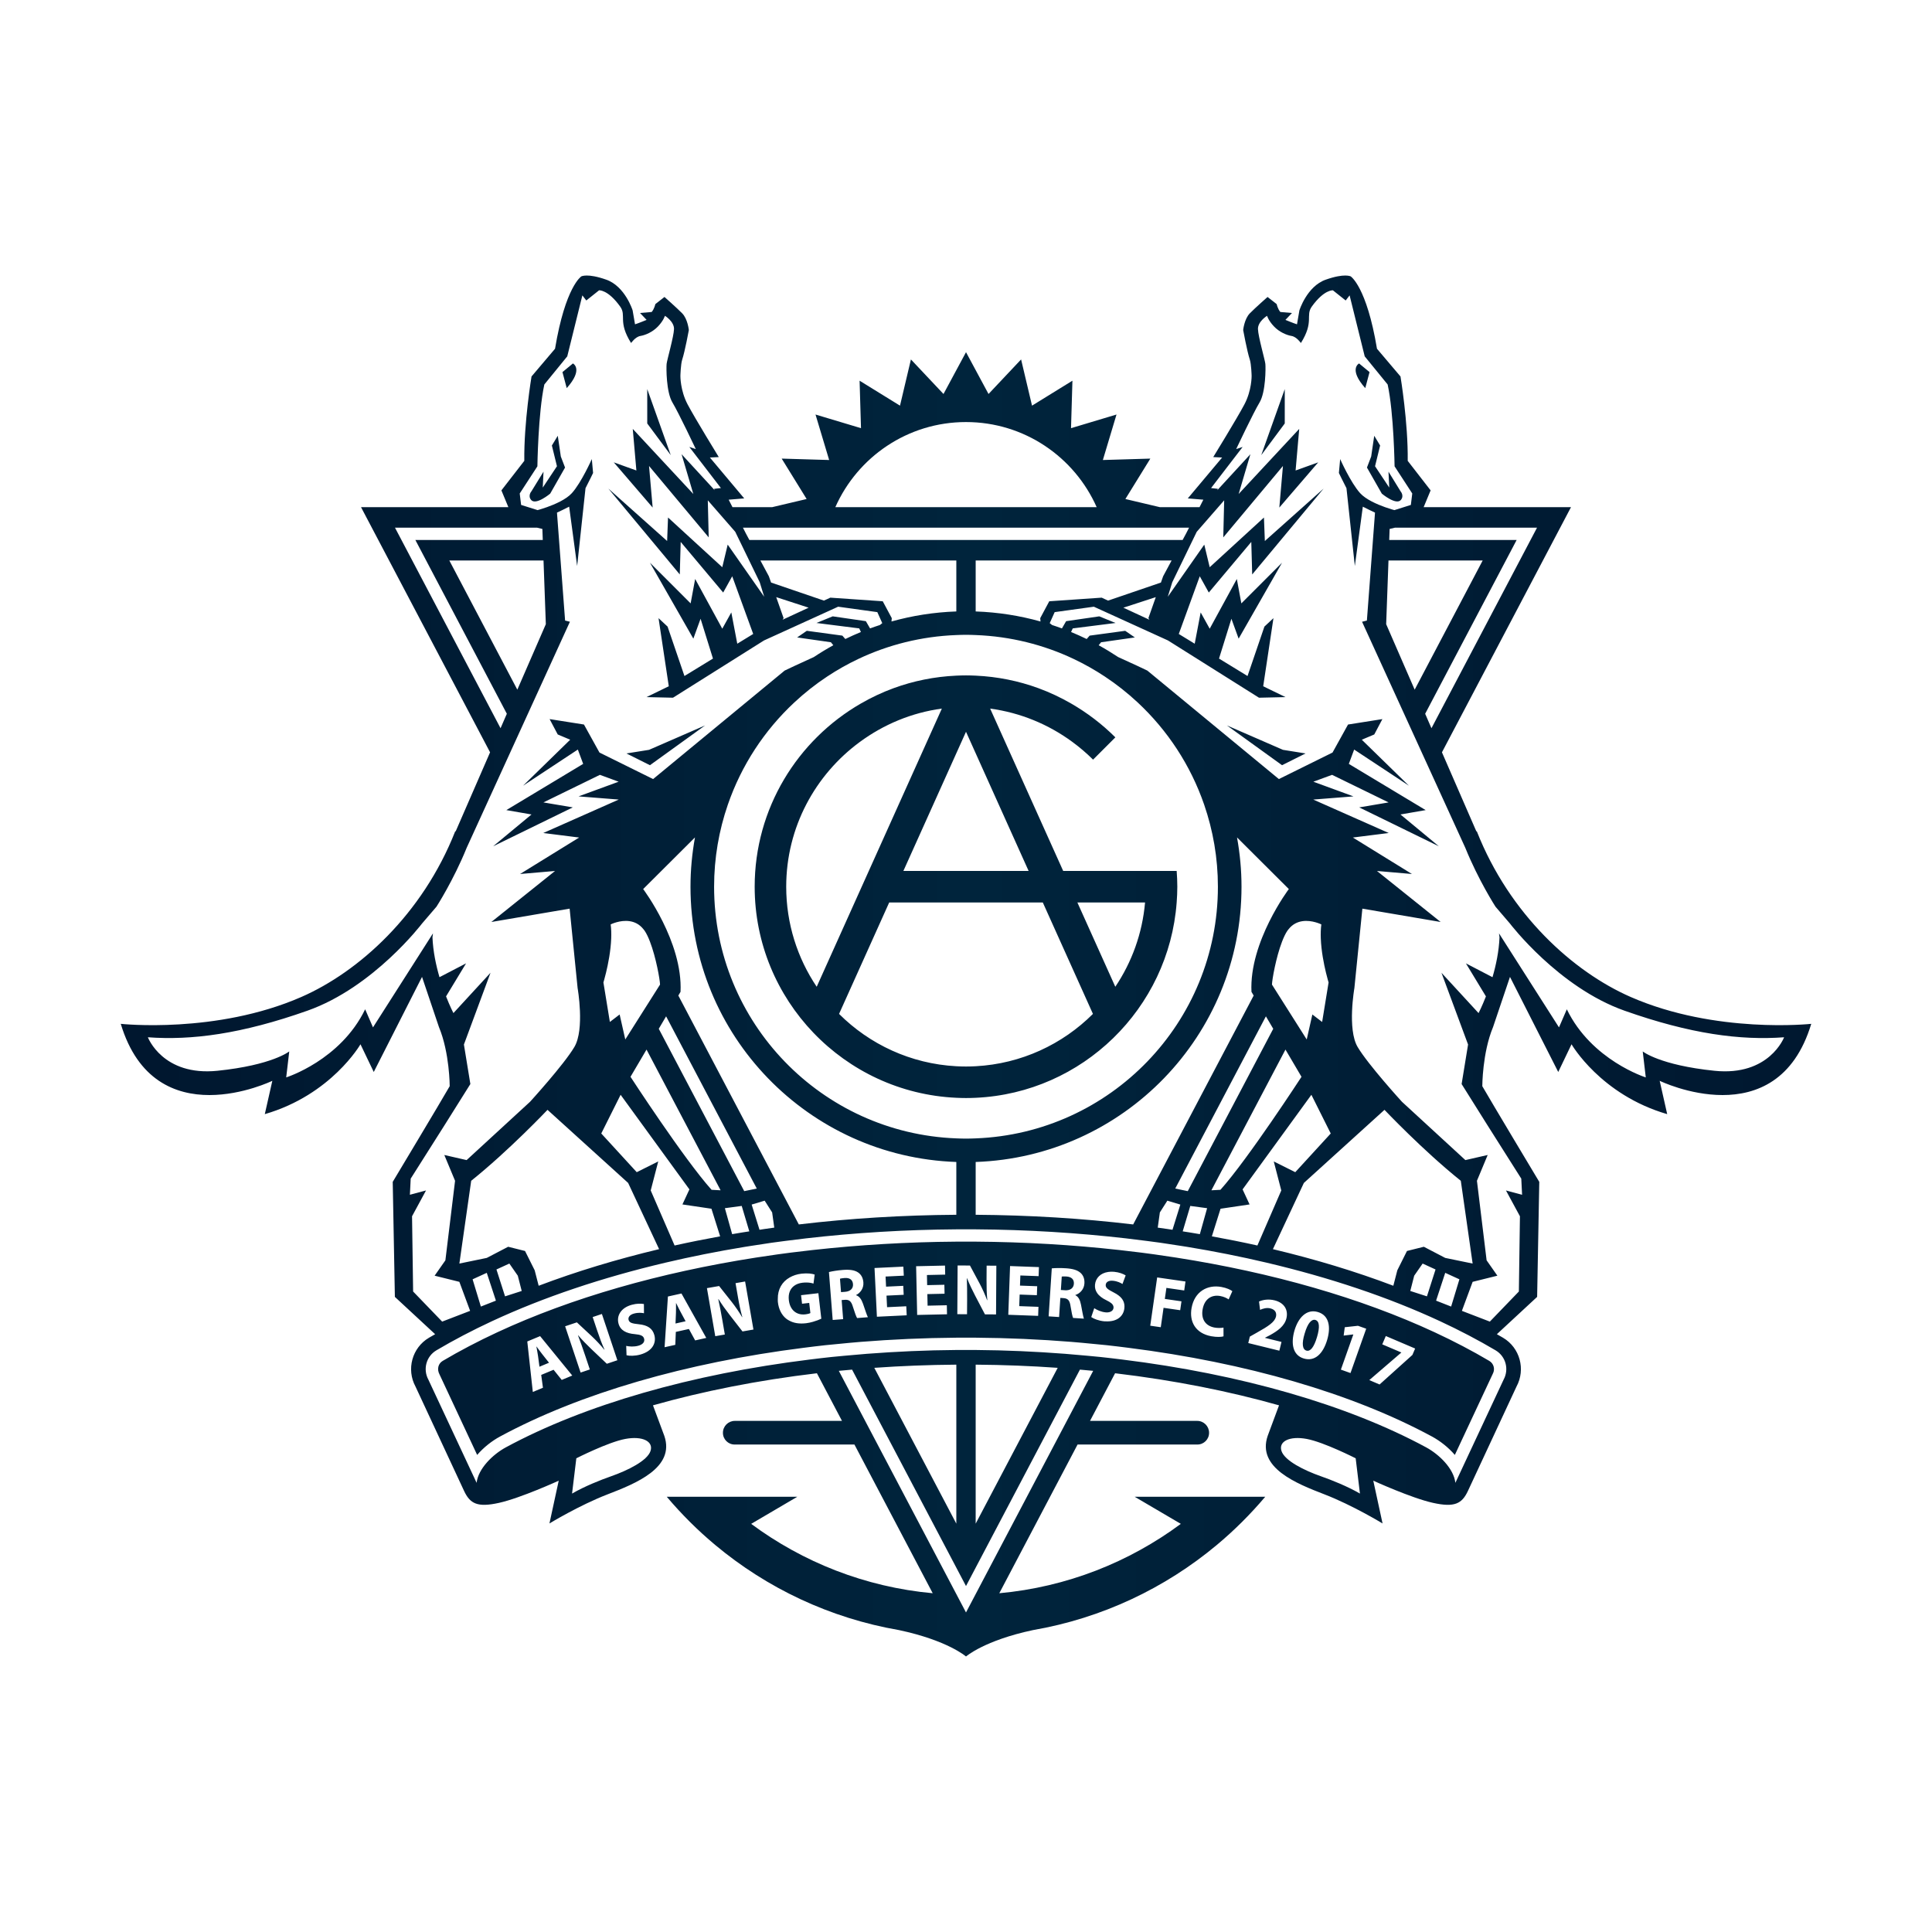 <?xml version="1.0" encoding="utf-8"?>
<!-- Created by @FCLOGO 2025-2-12 GMT+8 20:38:09 . https://fclogo.top/ -->
<!-- FOR PERSONAL USE ONLY NOT FOR COMMERCIAL USE -->
<svg version="1.1" xmlns="http://www.w3.org/2000/svg" xmlns:xlink="http://www.w3.org/1999/xlink" x="0px" y="0px"
	 viewBox="0 0 800 800" style="enable-background:new 0 0 800 800;" xml:space="preserve">
<linearGradient id="SVGID_1_" gradientUnits="userSpaceOnUse" x1="-285.14" y1="400" x2="1075.765" y2="400">
	<stop  offset="0.158" style="stop-color:#00122A"/>
	<stop  offset="0.504" style="stop-color:#00243C"/>
	<stop  offset="0.873" style="stop-color:#00122A"/>
</linearGradient>
<path style="fill:url(#SVGID_1_);" d="M565.33,160.715c-7.087-7.941-2.568-10.217-2.568-10.217l4.336,3.579
	L565.33,160.715z M572.176,204.399c0,0,5.957,4.988,7.913,2.6c1.459-1.78-0.152-3.572-0.152-3.572l-4.989-8.113
	l0.308,6.586l-5.878-8.842l2.1-8.585l-2.438-4.028l-1.265,8.589l-1.748,4.569L572.176,204.399z M750,423.95
	c-14.244,47.183-62.762,23.592-62.762,23.592l3.115,13.799c-27.598-8.012-39.615-28.933-39.615-28.933l-5.501,11.478
	l-19.987-39.377l-7.007,20.778c-4.451,10.682-4.451,24.481-4.451,24.481c3.562,6.232,23.592,39.617,23.592,39.617
	l-0.889,47.628l-16.673,15.453c0.852,0.491,1.723,0.974,2.562,1.471c6.988,4.137,9.423,13.076,5.563,20.221
	l-20.105,43.197c-2.472,5.275-5.476,6.945-14.49,4.942c-9.013-2.003-24.704-9.181-24.704-9.181l3.839,17.712
	c0,0-12.352-7.53-24.037-12.037c-11.685-4.507-28.043-11.016-23.536-24.204l4.706-12.669
	c-20.462-5.792-43.272-10.367-67.884-13.284l-10.382,19.723h44.376c2.72,0,4.924,2.205,4.924,4.923v0.031
	c0,2.672-2.167,4.838-4.839,4.838H446.198l-32.413,61.577c28.008-2.57,53.768-12.869,75.171-28.729l-19.108-11.22
	h54.059c-6.099,7.22-12.805,13.907-20.061,19.965c-21.393,17.859-47.457,30.296-76.088,35.241
	c-20.184,4.288-27.758,10.931-27.758,10.931s-7.575-6.643-27.758-10.931c-28.632-4.945-54.696-17.382-76.088-35.241
	c-7.256-6.058-13.962-12.745-20.061-19.965h54.058l-19.108,11.22c21.403,15.86,47.164,26.158,75.172,28.729
	l-32.414-61.577h-49.615c-2.672,0-4.839-2.166-4.839-4.838v-0.031c0-2.719,2.205-4.923,4.923-4.923h44.376
	l-10.382-19.723c-24.612,2.919-47.422,7.493-67.884,13.284l4.706,12.669c4.507,13.187-11.851,19.697-23.536,24.204
	c-11.685,4.507-24.037,12.037-24.037,12.037l3.84-17.712c0,0-15.691,7.178-24.705,9.181
	c-9.014,2.003-12.018,0.333-14.489-4.942l-20.105-43.197c-3.861-7.145-1.426-16.085,5.563-20.221
	c0.838-0.497,1.709-0.98,2.562-1.471l-16.673-15.453l-0.89-47.628c0,0,20.031-33.384,23.592-39.617
	c0,0,0-13.799-4.451-24.481l-7.006-20.778l-19.988,39.377l-5.5-11.478c0,0-12.019,20.921-39.616,28.933
	l3.116-13.799c0,0-48.519,23.592-62.763-23.592c0,0,39.525,4.296,74.781-11.128
	c23.772-10.4,50.095-34.131,63.678-68.514l0.258-0.145l14.209-32.645l-53.435-101.511h61.011l-2.886-6.954
	l9.484-12.229c-0.194-15.937,2.994-34.939,2.994-34.939l9.733-11.479c4.287-25.758,10.877-29.958,10.877-29.958
	s2.506-1.406,10.33,1.351c7.824,2.757,10.918,12.711,10.918,12.711l0.994,5.775
	c1.337-0.396,4.794-1.827,4.794-1.827l-2.714-2.854l4.82-0.422c1.123-1.31,1.514-3.259,1.514-3.259l3.781-2.956
	c0,0,5.041,4.443,7.339,6.777c2.298,2.334,2.752,6.926,2.752,6.926s-1.589,8.708-2.746,12.229
	c-0.628,1.911-0.749,6.738-0.749,6.738s-0.099,5.987,2.995,11.833c3.093,5.846,12.898,21.794,12.898,21.794
	l-3.682,0.183l14.217,16.933l-6.443,0.529l1.581,3.099h16.424l14.282-3.376l-10.333-16.732l19.657,0.583
	l-5.651-18.836l18.836,5.651l-0.583-19.657l16.731,10.333l4.525-19.138l13.487,14.311l9.323-17.315l9.323,17.316
	l13.487-14.312l4.524,19.138l16.731-10.333l-0.582,19.657l18.836-5.651l-5.651,18.836l19.657-0.583l-10.333,16.732
	l14.282,3.376h16.423l1.581-3.099l-6.443-0.529l14.218-16.933l-3.683-0.183c0,0,9.805-15.947,12.899-21.794
	c3.094-5.847,2.994-11.833,2.994-11.833s-0.12-4.826-0.749-6.738c-1.157-3.521-2.746-12.229-2.746-12.229
	s0.454-4.591,2.752-6.926c2.298-2.334,7.339-6.777,7.339-6.777l3.782,2.956c0,0,0.39,1.95,1.513,3.259l4.82,0.422
	l-2.713,2.854c0,0,3.455,1.432,4.794,1.827l0.993-5.775c0,0,3.094-9.954,10.918-12.711
	c7.824-2.757,10.329-1.351,10.329-1.351s6.59,4.2,10.877,29.958l9.733,11.479c0,0,3.188,19.002,2.994,34.939
	l9.484,12.229l-2.886,6.954h61.011l-53.434,101.511l14.208,32.645l0.258,0.145
	c13.583,34.383,39.906,58.115,63.678,68.514C710.475,428.246,750,423.95,750,423.95z M577.629,218.496l-2.214,0.529
	l-0.166,4.564h52.764l-37.883,71.968l2.605,5.987l43.716-83.048H577.629z M613.952,232.077H574.941l-0.959,26.38
	l11.805,27.124L613.952,232.077z M345.892,210.006h108.217c-9.203-20.75-29.948-35.243-54.109-35.243
	C375.839,174.763,355.095,189.257,345.892,210.006z M307.633,218.496l1.29,2.527l1.378,2.566H489.7l1.378-2.566
	l1.29-2.527H307.633z M475.529,255.948l2.173-6.173l0.885-2.514l-2.641,0.86l-10.784,3.51l10.786,4.992
	L475.529,255.948z M480.712,241.222l0.916-2.604l0.87-1.619l2.527-4.708l0.116-0.215h-81.135v21.112
	c9.277,0.32,18.266,1.749,26.852,4.156l-0.127-1.384l3.744-6.988l21.712-1.497l1.256,0.582l1.381,0.638
	l13.017-4.445L480.712,241.222z M514.082,367.169c0,61.661-48.929,111.866-110.076,113.981v21.862
	c22.234,0.146,44.092,1.487,65.219,4.002l49.891-94.778l-0.908-1.544c-0.999-20.714,15.469-42.552,15.469-42.552
	l-21.452-21.381C513.423,353.385,514.082,360.199,514.082,367.169z M547.135,382.776c0,0-0.974-0.485-2.445-0.898
	c-2.914-0.815-7.791-1.301-11.1,2.86c-0.178,0.226-0.364,0.432-0.534,0.686c-0.79,1.183-1.523,2.752-2.194,4.498
	c-2.521,6.557-4.121,15.755-4.169,17.776l2.406,3.8l3.143,4.964l5.239,8.272l3.604,5.692l2.337-10.349
	l4.047,3.095l2.67-16.358c0,0-0.489-1.594-1.087-4.063c-0.859-3.548-1.94-8.924-2.138-14.161
	C546.839,386.59,546.89,384.615,547.135,382.776z M609.786,523.213l-4.896-34.275
	c-15.579-12.463-31.604-29.378-31.604-29.378l-33.383,30.269l-12.82,27.419
	c17.561,4.189,34.28,9.242,49.866,15.156l1.654-6.412l3.994-7.986l6.988-1.747l8.853,4.617L609.786,523.213z
	 M598.437,527.053l-3.785,11.517l6.231,2.448l3.425-11.283L598.437,527.053z M589.088,523.213l-3.496,5.025
	l-1.622,6.325l6.899,2.225l3.561-11.127L589.088,523.213z M551.03,469.352l-8.013-16.024l-28.487,39.17
	l2.893,6.232l-12.019,1.781l-3.598,11.428c6.373,1.164,12.676,2.412,18.858,3.794l9.89-22.79l-3.115-12.018
	l8.902,4.451L551.03,469.352z M527.22,426.002l-3.038-5.162l-37.542,71.319l5.195,1.066L527.22,426.002z
	 M497.851,500.021l-4.98-0.67l-3.14,10.529c0.901,0.143,1.812,0.274,2.709,0.42
	c1.468,0.241,2.931,0.488,4.391,0.739l3.01-10.751L497.851,500.021z M483.915,497.335l-0.543-0.162l-3.098,4.86
	l-0.424,3.023l-0.458,3.277c1.396,0.193,2.789,0.39,4.178,0.593c0.648,0.094,1.286,0.203,1.933,0.3l3.029-9.726
	l0.221-0.711L483.915,497.335z M501.613,492.875l3.743-0.2c11.418-12.728,33.566-46.794,33.566-46.794
	l-6.637-11.276L501.613,492.875z M504.309,367.169c0-11.898-2.02-23.318-5.689-33.971
	c-5.62-16.316-15.162-30.797-27.516-42.317c-4.232-3.946-8.786-7.544-13.629-10.749
	c-4.11-2.72-8.419-5.158-12.908-7.283c-12.376-5.859-26.09-9.341-40.56-9.888
	c-1.331-0.05-2.663-0.102-4.006-0.102c-1.344,0-2.675,0.051-4.006,0.102c-14.47,0.547-28.184,4.029-40.561,9.888
	c-4.489,2.125-8.798,4.563-12.907,7.282c-4.843,3.205-9.398,6.803-13.629,10.749
	c-12.355,11.52-21.898,26-27.517,42.317c-3.669,10.652-5.688,22.073-5.688,33.971
	c0,56.265,44.554,102.099,100.302,104.208c1.331,0.05,2.662,0.101,4.006,0.101c1.343,0,2.675-0.05,4.006-0.101
	C459.755,469.267,504.309,423.433,504.309,367.169z M313.362,492.159l-37.542-71.321l-3.039,5.162l35.386,67.224
	L313.362,492.159z M307.129,499.35l-4.979,0.67l-1.991,0.268l3.011,10.751c1.46-0.251,2.921-0.498,4.391-0.739
	c0.898-0.146,1.808-0.277,2.709-0.42L307.129,499.35z M217.405,518.005l3.993,7.986l1.654,6.412
	c15.586-5.914,32.306-10.967,49.867-15.156l-12.82-27.419l-33.384-30.269c0,0-16.024,16.915-31.604,29.378
	l-4.896,34.275l11.349-2.337l8.854-4.617L217.405,518.005z M214.41,528.238l-3.497-5.025l-5.342,2.448
	l3.561,11.127l6.899-2.225L214.41,528.238z M201.563,527.053l-5.871,2.682l3.425,11.283l6.232-2.448
	L201.563,527.053z M279.336,515.734c6.183-1.382,12.486-2.63,18.858-3.794l-3.598-11.428l-12.018-1.781l2.893-6.232
	l-28.487-39.17l-8.013,16.024l14.689,16.025l8.902-4.451l-3.115,12.018L279.336,515.734z M253.086,388.586
	c-0.198,5.238-1.28,10.615-2.138,14.164c-0.598,2.469-1.087,4.063-1.087,4.063l2.671,16.358l4.046-3.095
	l2.337,10.349l3.605-5.692l5.239-8.273l3.144-4.965l2.405-3.798c-0.049-2.022-1.651-11.229-4.175-17.787
	c-0.669-1.741-1.4-3.305-2.19-4.487c-0.167-0.251-0.352-0.456-0.529-0.679c-3.308-4.167-8.187-3.682-11.102-2.866
	c-1.472,0.412-2.446,0.898-2.446,0.898C253.11,384.614,253.161,386.589,253.086,388.586z M298.387,492.875
	l-30.672-58.27l-6.637,11.276c0,0,22.149,34.066,33.566,46.794L298.387,492.875z M311.247,498.788l0.219,0.705
	l3.031,9.732c0.647-0.097,1.286-0.205,1.934-0.3c1.389-0.203,2.781-0.4,4.177-0.593l-0.459-3.28
	l-0.423-3.02l-3.097-4.86l-0.542,0.162L311.247,498.788z M330.775,507.014c21.128-2.514,42.986-3.856,65.219-4.002
	V481.15c-61.146-2.115-110.076-52.319-110.076-113.981c0-6.971,0.659-13.784,1.857-20.41l-21.452,21.381
	c0,0,16.467,21.838,15.47,42.552l-0.908,1.542L330.775,507.014z M324.471,255.948l-0.417,0.673l10.785-4.992
	l-10.784-3.51l-2.641-0.86l0.885,2.514L324.471,255.948z M341.175,248.696l1.381-0.638l1.256-0.582l21.713,1.497
	l3.743,6.988l-0.126,1.384c8.586-2.408,17.575-3.836,26.852-4.156v-21.112h-81.135l0.115,0.215l2.528,4.708
	l0.869,1.619l0.917,2.604l8.872,3.03L341.175,248.696z M207.266,301.541l2.605-5.986l-37.882-71.966h52.762
	l-0.166-4.564l-2.213-0.529h-58.819L207.266,301.541z M186.051,232.077l28.162,53.502l11.805-27.122l-0.96-26.38
	H186.051z M183.091,547.249l11.574-4.451l-4.451-12.018l-10.245-2.542l4.458-6.361l4.006-32.939l-4.451-10.683
	l9.236,2.115l26.262-24.148c0,0,14.022-15.357,18.362-22.702c4.34-7.345,1.335-24.37,1.335-24.37l-3.305-32.898
	l-32.416,5.523l25.64-20.536l0.729-0.584l-0.992,0.085l-13.482,1.163l10.637-6.567l7.241-4.471l4.345-2.682
	l2.235-1.379l-3.172-0.4l-6.165-0.777l-5.513-0.695l4.174-1.85l4.668-2.068l7.779-3.447l14.638-6.486
	l-16.659-1.31l16.607-6.08l-7.753-2.842l-12.438,6.07l-7.633,3.725l-3.326,1.623l4.588,0.776l7.578,1.282
	l-5.492,2.681l-4.579,2.236l-7.632,3.726l-15.281,7.461l13.374-11.084l2.52-2.089l-3.984-0.691l-6.441-1.118
	l4.445-2.674l7.287-4.384l4.372-2.63l7.286-4.384l8.423-5.067l-0.553-1.486l-1.654-4.447l-8.91,5.881
	l-7.12,4.699l-4.273,2.82l-2.371,1.565l2.11-2.06l3.803-3.711l6.338-6.185l7.259-7.084l-5.16-2.173
	l-3.369-6.364l14.225,2.246l6.046,10.922l0.378,0.683l22.211,10.98l54.065-44.587l0.405-0.334
	c0,0,1.444-0.701,4.072-1.929c1.997-0.933,4.715-2.186,8.005-3.668c2.619-1.739,5.311-3.376,8.076-4.898
	l-1.002-1.234l-11.875-1.696l-2.101-0.3l3.868-2.659l0.125-0.086l14.459,1.96l0.266,0.036l1.226,1.4
	c2.117-1.032,4.273-1.996,6.461-2.899l-0.698-1.496l-9.375-1.188l-8.345-1.058l6.723-2.739l0.016-0.006
	l13.726,1.997l1.736,2.999c1.346-0.5,2.711-0.96,4.08-1.409l0.979-0.771l-2.053-4.562l-16.222-2.247l-3.193,1.454
	l-15.841,7.212l-11.662,5.31l-37.684,23.708l-10.981-0.249l9.234-4.492l-4.242-28.201l3.743,3.494l6.988,20.465
	l11.808-7.221l-5.13-16.488l-2.995,8.236l-17.969-31.446l16.846,16.846l1.871-10.107l11.231,20.589l3.743-6.738
	l2.468,12.952l6.595-4.034l-8.689-23.892l-3.743,6.738l-11.143-13.277l-6.451-7.686l-0.214,7.686l-0.161,5.79
	l-4.814-5.79l-7.059-8.488l-4.236-5.093l-7.06-8.49l-6.405-7.702l8.632,7.702l9.514,8.49l5.708,5.093
	l0.479,0.427l0.017-0.427l0.195-5.093l0.162-4.213l4.596,4.213l5.555,5.093l9.261,8.488l3.049,2.795l0.67-2.795
	l1.575-6.563l4.595,6.563l10.519,15.028l-1.853-6.016l-4.373-9.012l-4.118-8.488l-1.642-3.384l-1.491-1.709
	l-7.402-8.49l-2.473-2.836l0.069,2.836l0.207,8.49l0.098,4.023l-3.361-4.023l-7.092-8.49l-14.254-17.061
	l1.484,17.061l0.014,0.16l-0.137-0.16l-15.96-18.558l9.359,3.369l-1.497-17.22l25.081,26.953l-4.867-16.471
	l13.733,14.927l-0.293-0.594l2.845-0.319l-13.075-17.022l2.683,0.882c0,0-7.095-15.009-9.679-19.296
	c-2.585-4.286-2.572-14.359-2.411-15.977c0.161-1.619,2.966-11.285,3.064-14.411
	c0.099-3.126-3.761-5.509-3.761-5.509s-0.551,1.955-2.828,4.364c-2.278,2.409-5.287,3.649-7.349,3.993
	c-2.064,0.344-3.839,2.918-3.839,2.918c-5.576-8.891-1.805-11.321-4.514-15.09
	c-5.11-7.112-8.748-6.731-8.748-6.731l-5.284,4.208l-1.628-2.113l-6.255,25.25l-9.494,11.646
	c-2.573,11.786-2.872,33.886-2.872,33.886l-7.319,11.247l0.578,4.741l2.937,0.925l3.88,1.223
	c0,0,1.648-0.432,3.867-1.223c3.333-1.186,7.966-3.189,10.334-5.813c3.943-4.369,8.256-14.098,8.256-14.098
	l0.526,5.746c0,0-1.535,3.213-3.137,6.306l-0.845,7.859l-0.911,8.49l-0.548,5.093l-0.911,8.488l-0.247,2.296
	l-0.309-2.296l-1.143-8.488l-0.686-5.093l-1.143-8.49l-0.028-0.206c-0.129,0.067-0.279,0.139-0.412,0.206
	c-1.442,0.741-3.062,1.525-4.632,2.256l0.469,6.234l0.384,5.093l0.638,8.488l1.873,24.881l1.996,0.499
	l-16.998,37.218l-4.457,9.758l-2.674,5.855l-4.458,9.758l-8.36,18.306l-5.796,12.689
	c-5.454,13.464-12.502,24.389-12.502,24.389l-6.01,7.011c0,0-20.03,26.373-47.405,36.055
	c-27.375,9.682-48.074,12.352-66.1,11.016c0,0,6.128,16.209,28.83,13.872
	c22.701-2.337,29.712-8.013,29.712-8.013l-1.261,10.758c0,0,22.455-7.058,32.693-28.201l3.244,7.487l24.844-38.937
	l-0.216,1.638c0.244,5.831,1.459,11.573,2.906,16.519l11.004-5.724l-8.284,13.672
	c1.667,4.257,3.054,6.915,3.054,6.915l15.357-16.692l-11.016,29.712l2.67,16.359l-10.683,17.025l-14.021,22.145
	l-0.334,6.677l6.677-1.781l-5.787,10.683l0.445,31.158L183.091,547.249z M258.896,595.836
	c-7.122,1.336-20.253,8.012-20.253,8.012l-1.767,14.61c5.147-2.995,11.892-5.677,16.122-7.153
	c7.011-2.449,15.023-6.455,16.358-10.461C270.692,596.837,266.019,594.5,258.896,595.836z M452.665,567.636
	c-1.816-0.182-3.656-0.341-5.491-0.504l-47.174,89.617l-47.174-89.617c-1.834,0.163-3.675,0.322-5.491,0.504
	l52.665,100.049L452.665,567.636z M395.995,630.913v-65.839c-11.594,0.086-22.93,0.533-33.963,1.319L395.995,630.913z
	 M437.969,566.393c-11.032-0.785-22.368-1.233-33.963-1.319v65.838L437.969,566.393z M563.124,618.457l-1.767-14.61
	c0,0-13.13-6.676-20.253-8.012c-7.122-1.336-11.795,1.002-10.46,5.007c1.336,4.006,9.348,8.012,16.358,10.461
	C551.232,612.781,557.976,615.462,563.124,618.457z M619.298,559.145c-7.164-4.238-14.926-8.307-23.072-12.092
	c-21.413-9.95-45.639-18.053-71.76-24.209c-10.598-2.499-21.503-4.675-32.679-6.511
	c-0.773-0.127-1.553-0.245-2.329-0.369c-2.947-0.469-5.899-0.932-8.879-1.356
	c-1.784-0.253-3.584-0.482-5.379-0.718c-2.989-0.393-5.987-0.769-9.007-1.115
	c-20.173-2.313-40.993-3.592-62.187-3.732c-0.21-0.002-0.418-0.01-0.627-0.011h-6.758
	c-0.21,0.001-0.417,0.009-0.627,0.011c-21.194,0.14-42.014,1.419-62.187,3.732
	c-3.019,0.346-6.018,0.722-9.007,1.115c-1.795,0.236-3.594,0.465-5.378,0.718c-2.981,0.424-5.933,0.887-8.88,1.356
	c-0.777,0.124-1.556,0.243-2.33,0.37c-11.175,1.835-22.08,4.013-32.679,6.51
	c-26.12,6.157-50.347,14.26-71.76,24.209c-8.145,3.785-15.909,7.853-23.072,12.092
	c-4.197,2.486-5.655,7.811-3.321,12.131l19.976,42.728c0.667-5.898,6.714-11.771,12.118-14.692
	c32.645-17.649,76.896-30.324,125.804-36.354c3.001-0.37,6.003-0.737,9.039-1.056
	c1.816-0.191,3.653-0.35,5.481-0.523c3.046-0.288,6.099-0.561,9.174-0.797c12.168-0.934,24.532-1.489,37.028-1.581
	c0,0,0.007-0.001,0.014-0.001h7.97l0.021,0.001c12.49,0.092,24.855,0.647,37.022,1.581
	c3.075,0.236,6.128,0.51,9.174,0.797c1.829,0.173,3.664,0.331,5.482,0.523c3.034,0.319,6.037,0.685,9.038,1.056
	c48.907,6.03,93.158,18.705,125.804,36.354c5.403,2.921,11.45,8.794,12.117,14.692l19.976-42.728
	C624.952,566.957,623.494,561.631,619.298,559.145z M738.76,429.514c-18.027,1.336-38.725-1.335-66.1-11.016
	c-27.375-9.682-47.405-36.055-47.405-36.055l-6.009-7.011c0,0-7.05-10.925-12.503-24.389l-5.795-12.689l-8.361-18.306
	l-4.457-9.756l-2.673-5.855l-4.458-9.758l-16.999-37.22l1.997-0.499l1.872-24.881l0.639-8.488l0.383-5.093
	l0.469-6.234c-1.57-0.731-3.189-1.515-4.632-2.256c-0.132-0.067-0.283-0.139-0.412-0.206l-0.027,0.206
	l-1.143,8.49l-0.686,5.093l-1.142,8.488l-0.309,2.296l-0.246-2.296l-0.912-8.488l-0.547-5.093l-0.912-8.49
	l-0.845-7.859c-1.601-3.093-3.137-6.306-3.137-6.306l0.526-5.746c0,0,4.312,9.728,8.257,14.098
	c2.367,2.624,7,4.627,10.333,5.813c2.22,0.79,3.868,1.223,3.868,1.223l3.879-1.223l2.938-0.925l0.577-4.741
	l-7.319-11.247c0,0-0.299-22.1-2.872-33.886l-9.493-11.646l-6.256-25.25l-1.627,2.113l-5.284-4.208
	c0,0-3.638-0.382-8.748,6.731c-2.709,3.769,1.062,6.198-4.514,15.09c0,0-1.775-2.574-3.838-2.918
	c-2.064-0.344-5.072-1.584-7.35-3.993c-2.277-2.409-2.827-4.364-2.827-4.364s-3.861,2.383-3.762,5.509
	c0.099,3.126,2.904,12.792,3.065,14.411c0.161,1.618,0.174,11.691-2.411,15.977
	c-2.585,4.287-9.68,19.296-9.68,19.296l2.682-0.882l-13.073,17.022l2.844,0.319l-0.292,0.594l13.732-14.927
	l-4.867,16.471l25.081-26.953l-1.497,17.22l9.359-3.369l-15.96,18.558l-0.137,0.16l0.014-0.16l1.484-17.061
	l-14.253,17.061l-7.093,8.49l-3.361,4.023l0.098-4.023l0.207-8.49l0.069-2.836l-2.473,2.836l-7.402,8.49
	l-1.491,1.709l-1.642,3.384l-4.118,8.488l-4.372,9.012l-1.854,6.016l10.519-15.028l4.595-6.563l1.576,6.563
	l0.67,2.795l3.049-2.795l9.261-8.488l5.556-5.093l4.595-4.213l0.162,4.213l0.196,5.093l0.016,0.427l0.479-0.427
	l5.708-5.093l9.514-8.49l8.632-7.702l-6.405,7.702l-7.06,8.49l-4.235,5.093l-7.059,8.488l-4.815,5.79
	l-0.161-5.79l-0.214-7.686l-6.451,7.686l-11.143,13.277l-3.743-6.738l-8.689,23.892l6.596,4.034l2.467-12.952
	l3.743,6.738l11.231-20.589l1.871,10.107l16.846-16.846l-17.969,31.446l-2.995-8.236l-5.129,16.488l11.807,7.221
	l6.988-20.465l3.744-3.494l-4.243,28.201l9.235,4.492l-10.981,0.249l-37.684-23.708l-11.663-5.31l-15.84-7.212
	l-3.194-1.454l-16.222,2.247l-2.053,4.562l0.979,0.771c1.369,0.451,2.734,0.909,4.08,1.409l1.736-2.999
	l13.727-1.997l0.015,0.006l6.723,2.739l-8.344,1.058l-9.375,1.188l-0.699,1.496
	c2.188,0.903,4.345,1.866,6.462,2.899l1.225-1.4l0.267-0.036l14.458-1.96l0.125,0.086l3.868,2.659l-2.1,0.3
	l-11.875,1.696l-1.002,1.233c2.766,1.523,5.458,3.16,8.077,4.899c3.29,1.483,6.008,2.735,8.005,3.668
	c2.627,1.228,4.071,1.929,4.071,1.929l0.405,0.334l54.065,44.587l22.212-10.98l0.378-0.683l6.045-10.922
	l14.225-2.246l-3.369,6.364l-5.16,2.173l7.261,7.085l6.338,6.185l3.802,3.711l2.109,2.059l-2.369-1.564
	l-4.273-2.82l-7.12-4.699l-8.912-5.882l-1.654,4.447l-0.553,1.486l8.424,5.068l7.286,4.383l4.372,2.631l7.285,4.383
	l4.446,2.674l-6.442,1.118l-3.984,0.691l2.52,2.089l13.375,11.084l-15.281-7.461l-7.631-3.726l-4.58-2.235
	l-5.493-2.682l7.581-1.282l4.586-0.776l-3.324-1.622l-7.633-3.725l-12.44-6.071l-7.753,2.842l16.607,6.08
	l-16.659,1.31l14.64,6.487l7.779,3.447l4.668,2.068l4.172,1.849l-5.511,0.695l-6.166,0.776l-3.172,0.401
	l2.235,1.38l4.345,2.682l7.239,4.47l10.637,6.567l-13.482-1.163l-0.992-0.085l0.73,0.584l25.639,20.536
	l-32.416-5.523l-3.305,32.898c0,0-3.005,17.025,1.335,24.37c4.34,7.345,18.362,22.702,18.362,22.702l26.262,24.148
	l9.237-2.115l-4.451,10.683l4.006,32.939l4.459,6.361l-10.245,2.542l-4.451,12.018l11.574,4.451l12.018-12.463
	l0.445-31.158l-5.786-10.683l6.676,1.781l-0.334-6.677l-14.021-22.145l-10.683-17.025l2.67-16.359l-11.016-29.712
	l15.357,16.692c0,0,1.387-2.658,3.055-6.915l-8.284-13.672l11.003,5.724c1.448-4.946,2.664-10.688,2.906-16.519
	l-0.216-1.638l24.844,38.937l3.244-7.487c10.238,21.142,32.694,28.201,32.694,28.201l-1.262-10.758
	c0,0,7.01,5.676,29.712,8.013C732.633,445.722,738.76,429.514,738.76,429.514z M531.99,175.351v-14.224
	l-9.733,27.327L531.99,175.351z M508.032,300.383l22.836,16.472l9.733-4.867l-9.359-1.498L508.032,300.383z
	 M237.238,150.498l-4.336,3.579l1.768,6.638C241.757,152.774,237.238,150.498,237.238,150.498z M230.961,180.445
	l-2.439,4.028l2.101,8.585l-5.878,8.842l0.307-6.586l-4.989,8.113c0,0-1.611,1.792-0.152,3.572
	c1.956,2.388,7.913-2.6,7.913-2.6l6.15-10.796l-1.749-4.569L230.961,180.445z M268.01,161.126v14.224
	l9.733,13.102L268.01,161.126z M291.968,300.383l-23.21,10.107l-9.359,1.498l9.733,4.867L291.968,300.383z
	 M222.12,557.595c0.196,1.217,0.517,2.737,0.674,3.937l0.585,4.398l3.956-1.649l-2.761-3.489
	c-0.779-0.973-1.674-2.222-2.4-3.217L222.12,557.595z M279.979,539.594l-0.056,0.015
	c-0.019,1.231,0.034,2.784-0.021,3.995l-0.189,4.434l4.181-0.932l-2.113-3.922
	C281.184,542.089,280.521,540.702,279.979,539.594z M618.137,568.85L602.42,602.454
	c-2.726-3.174-6.156-5.829-9.473-7.622c-33.16-17.925-77.115-30.595-125.668-36.733
	c-2.996-0.378-5.993-0.756-9.023-1.084c-1.813-0.197-3.65-0.354-5.476-0.533c-3.041-0.297-6.081-0.596-9.151-0.843
	c-12.993-1.042-26.228-1.634-39.606-1.734h-0.017h-7.979c-0.01,0-0.021,0.001-0.033,0.001
	c-13.384,0.1-26.625,0.693-39.622,1.735c-3.07,0.246-6.109,0.546-9.15,0.844
	c-1.826,0.178-3.663,0.335-5.477,0.532c-3.03,0.329-6.027,0.706-9.023,1.085
	c-48.566,6.139-92.515,18.807-125.67,36.73c-3.316,1.793-6.745,4.448-9.472,7.622l-15.585-33.338
	c-1.159-2.164-0.529-4.501,1.303-5.589c7.008-4.147,14.619-8.136,22.622-11.857
	c30.682-14.257,67.303-24.724,107.13-30.941c2.952-0.46,5.916-0.903,8.902-1.316
	c1.786-0.247,3.579-0.486,5.378-0.717c2.994-0.384,6.005-0.737,9.029-1.072
	c19.371-2.151,39.331-3.351,59.634-3.486c0.219-0.001,0.437-0.009,0.656-0.01h6.723
	c0.212,0.001,0.422,0.008,0.633,0.01c20.302,0.135,40.262,1.334,59.635,3.485
	c3.024,0.335,6.036,0.689,9.029,1.072c1.799,0.231,3.591,0.469,5.379,0.717c2.985,0.413,5.948,0.856,8.9,1.316
	c39.825,6.217,76.446,16.684,107.128,30.942c8.007,3.723,15.621,7.712,22.625,11.859
	C618.534,564.616,619.166,566.952,618.137,568.85z M236.959,569.583l-13.312-16.323l-5.31,2.211l2.293,20.914
	l4.194-1.748l-0.718-5.315l5.125-2.132l3.372,4.206L236.959,569.583z M255.637,563.245l-6.405-19.156l-3.819,1.278
	l1.871,5.601c0.961,2.869,1.907,5.427,3.026,7.867l-0.082,0.026c-1.54-1.886-3.43-3.907-5.195-5.56l-6.169-5.741
	l-4.856,1.627l6.407,19.159l3.819-1.281l-1.928-5.77c-1.046-3.127-2.004-5.808-2.959-8.3l0.072-0.055
	c1.651,1.941,3.679,4.013,5.455,5.694l6.4,6.075L255.637,563.245z M270.949,552.819
	c-0.75-2.743-2.795-4.109-6.443-4.477c-2.673-0.292-3.878-0.553-4.217-1.796c-0.278-1.009,0.372-2.121,2.204-2.62
	c1.831-0.5,3.312-0.316,4.165-0.144l-0.029-3.811c-1.252-0.217-2.933-0.254-5.041,0.322
	c-4.41,1.208-6.377,4.477-5.468,7.797c0.774,2.831,3.289,4.068,6.705,4.343c2.475,0.225,3.553,0.675,3.885,1.886
	c0.348,1.272-0.449,2.389-2.39,2.921c-1.803,0.491-3.717,0.366-5.021,0.067l0.136,3.875
	c1.221,0.318,3.486,0.318,5.623-0.263C270.189,559.517,271.843,556.083,270.949,552.819z M292.45,554.006
	l-10.27-18.401l-5.611,1.252l-1.376,21.002l4.434-0.991l0.217-5.358l5.415-1.208l2.589,4.732L292.45,554.006z
	 M311.984,550.535l-3.45-19.896l-3.966,0.691l1.008,5.817c0.516,2.98,1.068,5.651,1.806,8.23l-0.085,0.014
	c-1.238-2.096-2.802-4.378-4.299-6.276l-5.23-6.601l-5.043,0.877l3.45,19.899l3.965-0.694l-1.038-5.992
	c-0.563-3.246-1.105-6.043-1.675-8.649l0.08-0.044c1.339,2.167,3.032,4.518,4.533,6.449l5.41,6.964
	L311.984,550.535z M340.088,546.045l-0.46-3.988l-0.758-6.573l-2.547,0.293l-4.621,0.532l0.24,2.08l0.168,1.462
	l0.567-0.065l2.403-0.277l0.483,4.194c-0.141,0.096-0.384,0.189-0.681,0.274
	c-0.383,0.109-0.864,0.205-1.427,0.27c-3.569,0.412-6.335-1.74-6.811-5.875
	c-0.316-2.741,0.565-4.728,2.167-5.928c0.936-0.702,2.116-1.139,3.454-1.293c0.582-0.067,1.096-0.091,1.573-0.093
	c1.26-0.005,2.205,0.185,3.012,0.442l0.496-3.735c-0.995-0.368-2.961-0.65-5.436-0.37l-0.019,0.001
	c-1.851,0.214-3.49,0.773-4.908,1.575c-3.1,1.755-4.971,4.831-4.908,8.904c0.007,0.419-0.022,0.821,0.026,1.261
	c0.31,2.948,1.583,5.455,3.552,6.975c0.345,0.277,0.739,0.486,1.127,0.705c1.83,1.028,4.112,1.435,7.011,1.103
	c0.99-0.115,1.948-0.342,2.85-0.597C338.055,546.921,339.302,546.431,340.088,546.045z M359.382,545.431
	c-0.433-0.749-1.239-3.325-2.018-5.548c-0.632-1.81-1.481-3.097-2.872-3.556l-0.007-0.09
	c1.613-0.758,3.223-2.653,3.022-5.22c-0.145-1.849-0.884-3.202-2.106-4.069c-1.464-1.027-3.503-1.316-6.368-1.094
	c-2.322,0.181-4.398,0.524-5.785,0.872l0.366,4.677l1.184,15.166l4.327-0.336l-0.4-5.118l-0.217-2.791l1.318-0.103
	c1.778-0.108,2.663,0.512,3.375,2.977c0.765,2.433,1.352,4.039,1.712,4.58L359.382,545.431z M375.447,544.639
	l-0.182-3.741l-7.949,0.381l-0.234-4.788l7.117-0.342l-0.181-3.712l-7.117,0.34l-0.204-4.188l7.546-0.363l-0.182-3.74
	l-11.939,0.57l0.986,20.174L375.447,544.639z M392.141,544.218l-0.081-3.744l-7.962,0.178l-0.103-4.79l7.129-0.159
	l-0.079-3.711l-7.129,0.158l-0.089-4.191l7.558-0.166l-0.08-3.741l-11.957,0.266l0.431,20.174L392.141,544.218z
	 M412.565,524.102l-4.024-0.026l-0.035,5.896c-0.018,3.024,0.053,5.75,0.322,8.414h-0.085
	c-0.848-2.281-1.982-4.802-3.12-6.935l-1.617-3.013l-2.362-4.406l-5.116-0.032l-0.124,20.174l4.025,0.026
	l0.037-6.077c0.02-3.29-0.021-6.136-0.119-8.801l0.086-0.029c0.935,2.372,2.183,4.983,3.321,7.145l0.253,0.483
	l3.839,7.325l4.598,0.03L412.565,524.102z M430.204,524.682l-11.959-0.436l-0.736,20.174l12.36,0.451l0.137-3.741
	l-7.963-0.292l0.175-4.788l7.13,0.26l0.134-3.711l-7.127-0.26l0.152-4.191l7.56,0.277L430.204,524.682z
	 M447.526,527.156c-1.301-1.226-3.281-1.805-6.15-1.992c-2.325-0.152-4.431-0.111-5.855,0.037l-1.305,19.873
	l4.332,0.284l0.52-7.92l1.323,0.088c1.775,0.143,2.565,0.886,2.916,3.43c0.409,2.518,0.76,4.191,1.038,4.779
	l4.349,0.284l0.128,0.008c-0.016-0.04-0.034-0.105-0.05-0.155c-0.316-0.934-0.724-3.43-1.155-5.623
	c-0.365-1.886-1.023-3.279-2.333-3.937l0.006-0.088c1.705-0.521,3.571-2.17,3.741-4.738
	C449.152,529.633,448.612,528.188,447.526,527.156z M457.856,531.996c0.1-1.044,1.103-1.848,2.99-1.664
	c1.889,0.185,3.208,0.884,3.942,1.346l1.327-3.568c-1.094-0.65-2.65-1.281-4.823-1.494
	c-0.874-0.085-1.67-0.038-2.421,0.072c-3.16,0.459-5.19,2.499-5.457,5.265
	c-0.128,1.315,0.208,2.445,0.877,3.435c0.818,1.208,2.14,2.201,3.84,3.011c1.784,0.872,2.652,1.569,2.88,2.447
	c0.058,0.221,0.104,0.445,0.079,0.697c-0.075,0.779-0.548,1.328-1.306,1.634c-0.52,0.209-1.151,0.323-1.964,0.243
	c-1.86-0.181-3.603-0.982-4.714-1.722l-1.249,3.667c1.027,0.732,3.141,1.541,5.346,1.755
	c0.176,0.018,0.327,0.004,0.497,0.014c4.952,0.298,7.571-2.229,7.884-5.483c0.203-2.112-0.539-3.762-2.29-5.146
	c-0.596-0.471-1.306-0.912-2.138-1.329C458.766,533.949,457.733,533.277,457.856,531.996z M490.886,530.648
	l-8.51-1.229l-3.217-0.464l-1.296,9.038l-1.569,10.951l4.357,0.629l1.153-8.036l6.887,0.994l0.529-3.676
	l-6.89-0.997l0.655-4.566l7.373,1.065L490.886,530.648z M510.288,534.645c-0.687-0.55-2.298-1.331-4.532-1.74
	c-5.771-1.053-11.102,1.871-12.342,8.65c-1.036,5.66,1.579,10.553,8.168,11.758
	c2.319,0.424,4.182,0.307,5.051,0.038l-0.009-3.627c-0.912,0.199-2.41,0.231-3.711-0.006
	c-3.846-0.705-5.651-3.62-4.923-7.601c0.807-4.422,3.86-6.087,7.283-5.463c1.526,0.281,2.679,0.854,3.486,1.398
	L510.288,534.645z M527.763,538.439c-2.458-0.605-4.794-0.254-6.426,0.485l0.425,3.463
	c1.135-0.52,2.702-1,4.266-0.617c2.095,0.515,2.688,1.956,2.311,3.495c-0.6,2.196-3.045,3.845-7.917,6.562
	l-2.887,1.631l-0.655,2.673l12.871,3.162l0.892-3.633l-6.841-1.682l0.015-0.055l2.029-1.044
	c3.226-1.796,6.051-3.781,6.827-6.952C533.516,542.501,531.866,539.445,527.763,538.439z M545.714,543.282
	c-4.63-1.375-8.101,2.247-9.698,7.642c-1.535,5.29-0.781,10.227,3.849,11.602
	c4.574,1.357,7.978-1.939,9.686-7.71C551.067,549.71,550.51,544.706,545.714,543.282z M565.718,550.19
	l-3.416-1.213l-5.46,0.599l-0.462,3.46l3.948-0.47l0.056,0.021l-5.153,14.544l3.983,1.419L565.718,550.19z
	 M585.977,558.399l-12.146-5.179l-1.468,3.445l7.885,3.363l-0.023,0.056l-13.231,11.385l4.258,1.816l13.597-12.239
	L585.977,558.399z M544.682,546.566c-1.544-0.459-3.193,1.269-4.448,5.609c-1.296,4.267-0.906,6.601,0.72,7.083
	c1.626,0.482,3.135-1.381,4.396-5.627C546.572,549.5,546.363,547.067,544.682,546.566z M441.642,528.571
	c-1.062-0.067-1.67-0.018-1.992,0.021l-0.366,5.56l1.723,0.111c2.181,0.143,3.548-0.907,3.662-2.67
	C444.792,529.738,443.648,528.732,441.642,528.571z M349.783,529.188c-1.06,0.082-1.655,0.219-1.966,0.304
	l0.433,5.551l1.72-0.134c2.177-0.17,3.378-1.407,3.24-3.167C353.066,529.893,351.791,529.062,349.783,529.188z
	 M487.233,360.642c0.16,2.158,0.269,4.329,0.269,6.527c0,2.198-0.109,4.37-0.269,6.528
	c-3.256,43.889-39.007,78.873-83.227,80.877c-1.328,0.06-2.663,0.097-4.006,0.097c-1.343,0-2.677-0.042-4.006-0.102
	c-46.396-2.103-83.497-40.496-83.497-87.401c0-32.419,17.736-60.755,44-75.874
	c4.299-2.474,8.815-4.614,13.531-6.339c8.16-2.984,16.886-4.777,25.966-5.188c1.329-0.061,2.663-0.102,4.006-0.102
	c1.343,0,2.677,0.041,4.006,0.102c9.081,0.412,17.806,2.204,25.965,5.189c4.717,1.725,9.232,3.864,13.532,6.339
	c6.719,3.868,12.893,8.58,18.341,14.028l-9.227,9.227c-2.683-2.682-5.581-5.145-8.644-7.393
	c-9.789-7.186-21.383-12.048-33.975-13.746l30.248,67.23H487.233z M374.07,360.642h51.861l-25.93-57.634
	L374.07,360.642z M338.178,408.598l51.824-115.186c-12.607,1.7-24.18,6.623-33.977,13.826
	c-18.439,13.558-30.471,35.338-30.471,59.931C325.553,382.493,330.209,396.746,338.178,408.598z M452.565,419.837
	l-20.76-46.14h-63.608l-20.76,46.141c12.592,12.568,29.65,20.66,48.558,21.667c1.326,0.071,2.662,0.111,4.006,0.111
	s2.68-0.04,4.006-0.111C422.914,440.497,439.972,432.404,452.565,419.837z M474.144,373.697h-28.023l15.702,34.899
	C468.645,398.448,473.023,386.533,474.144,373.697z"/>
<g>
</g>
<g>
</g>
<g>
</g>
<g>
</g>
<g>
</g>
<g>
</g>
<g>
</g>
<g>
</g>
<g>
</g>
<g>
</g>
<g>
</g>
<g>
</g>
<g>
</g>
<g>
</g>
<g>
</g>
</svg>
